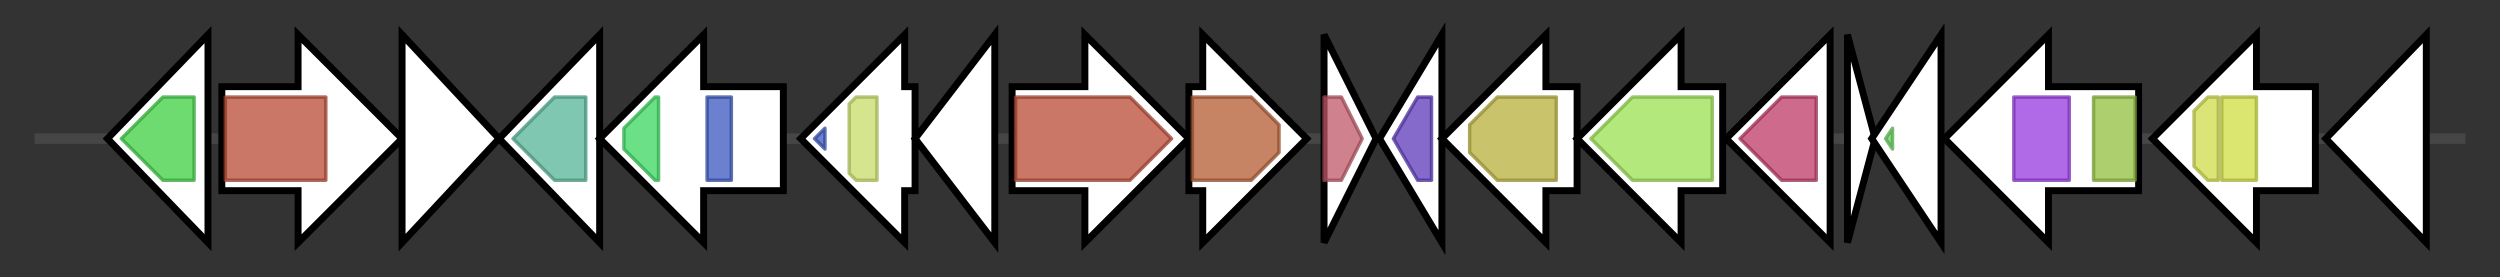 <svg version="1.1" baseProfile="full" xmlns="http://www.w3.org/2000/svg" width="721.267" height="80">
	<rect width="100%" height="100%" fill="#333333" stroke="none"/>
	<g>
		<line x1="10" y1="40.0" x2="711.267" y2="40.0" style="stroke:rgb(70,70,70); stroke-width:3 "/>
		<g>
			<title> (EDELDHIG_00997)
Farnesyl diphosphate synthase</title>
			<polygon class=" (EDELDHIG_00997)
Farnesyl diphosphate synthase" points="31,40 60,10 60,70" fill="rgb(255,255,255)" fill-opacity="1.0" stroke="rgb(0,0,0)" stroke-width="2"  />
			<g>
				<title>polyprenyl_synt (PF00348)
"Polyprenyl synthetase"</title>
				<polygon class="PF00348" points="35,40 47,28 56,28 56,52 47,52" stroke-linejoin="round" width="24" height="24" fill="rgb(61,206,65)" stroke="rgb(48,164,52)" stroke-width="1" opacity="0.75" />
			</g>
		</g>
		<g>
			<title>crtD (EDELDHIG_00998)
Hydroxyneurosporene desaturase</title>
			<polygon class="crtD (EDELDHIG_00998)
Hydroxyneurosporene desaturase" points="64,25 86,25 86,10 116,40 86,70 86,55 64,55" fill="rgb(255,255,255)" fill-opacity="1.0" stroke="rgb(0,0,0)" stroke-width="2"  />
			<g>
				<title>Amino_oxidase (PF01593)
"Flavin containing amine oxidoreductase"</title>
				<rect class="PF01593" x="65" y="28" stroke-linejoin="round" width="29" height="24" fill="rgb(184,74,52)" stroke="rgb(147,59,41)" stroke-width="1" opacity="0.75" />
			</g>
		</g>
		<g>
			<title>crtC (EDELDHIG_00999)
Acyclic carotenoid 1,2-hydratase</title>
			<polygon class="crtC (EDELDHIG_00999)
Acyclic carotenoid 1,2-hydratase" points="116,10 144,40 116,70" fill="rgb(255,255,255)" fill-opacity="1.0" stroke="rgb(0,0,0)" stroke-width="2"  />
		</g>
		<g>
			<title>menH_2 (EDELDHIG_01000)
2-succinyl-6-hydroxy-2, 4-cyclohexadiene-1-carboxylate synthase</title>
			<polygon class="menH_2 (EDELDHIG_01000)
2-succinyl-6-hydroxy-2, 4-cyclohexadiene-1-carboxylate synthase" points="144,40 173,10 173,70" fill="rgb(255,255,255)" fill-opacity="1.0" stroke="rgb(0,0,0)" stroke-width="2"  />
			<g>
				<title>Abhydrolase_1 (PF00561)
"alpha/beta hydrolase fold"</title>
				<polygon class="PF00561" points="148,40 160,28 169,28 169,52 160,52" stroke-linejoin="round" width="23" height="24" fill="rgb(86,180,151)" stroke="rgb(68,144,120)" stroke-width="1" opacity="0.75" />
			</g>
		</g>
		<g>
			<title>bchD (EDELDHIG_01001)
Magnesium-chelatase 60 kDa subunit</title>
			<polygon class="bchD (EDELDHIG_01001)
Magnesium-chelatase 60 kDa subunit" points="226,25 203,25 203,10 173,40 203,70 203,55 226,55" fill="rgb(255,255,255)" fill-opacity="1.0" stroke="rgb(0,0,0)" stroke-width="2"  />
			<g>
				<title>VWA_2 (PF13519)
"von Willebrand factor type A domain"</title>
				<polygon class="PF13519" points="180,37 189,28 190,28 190,52 189,52 180,43" stroke-linejoin="round" width="10" height="24" fill="rgb(58,213,93)" stroke="rgb(46,170,74)" stroke-width="1" opacity="0.75" />
			</g>
			<g>
				<title>AAA_lid_2 (PF17863)
"AAA lid domain"</title>
				<rect class="PF17863" x="204" y="28" stroke-linejoin="round" width="7" height="24" fill="rgb(58,87,190)" stroke="rgb(46,69,152)" stroke-width="1" opacity="0.75" />
			</g>
		</g>
		<g>
			<title>bchI (EDELDHIG_01002)
Magnesium-chelatase 38 kDa subunit</title>
			<polygon class="bchI (EDELDHIG_01002)
Magnesium-chelatase 38 kDa subunit" points="264,25 261,25 261,10 231,40 261,70 261,55 264,55" fill="rgb(255,255,255)" fill-opacity="1.0" stroke="rgb(0,0,0)" stroke-width="2"  />
			<g>
				<title>AAA_lid_2 (PF17863)
"AAA lid domain"</title>
				<polygon class="PF17863" points="235,40 238,37 238,43" stroke-linejoin="round" width="7" height="24" fill="rgb(58,87,190)" stroke="rgb(46,69,152)" stroke-width="1" opacity="0.75" />
			</g>
			<g>
				<title>Mg_chelatase (PF01078)
"Magnesium chelatase, subunit ChlI"</title>
				<polygon class="PF01078" points="245,30 247,28 253,28 253,52 247,52 245,50" stroke-linejoin="round" width="8" height="24" fill="rgb(199,220,103)" stroke="rgb(159,176,82)" stroke-width="1" opacity="0.75" />
			</g>
		</g>
		<g>
			<title>crtA (EDELDHIG_01003)
Spheroidene monooxygenase</title>
			<polygon class="crtA (EDELDHIG_01003)
Spheroidene monooxygenase" points="264,40 287,10 287,70" fill="rgb(255,255,255)" fill-opacity="1.0" stroke="rgb(0,0,0)" stroke-width="2"  />
		</g>
		<g>
			<title>crtI (EDELDHIG_01004)
Phytoene desaturase (neurosporene-forming)</title>
			<polygon class="crtI (EDELDHIG_01004)
Phytoene desaturase (neurosporene-forming)" points="292,25 313,25 313,10 343,40 313,70 313,55 292,55" fill="rgb(255,255,255)" fill-opacity="1.0" stroke="rgb(0,0,0)" stroke-width="2"  />
			<g>
				<title>Amino_oxidase (PF01593)
"Flavin containing amine oxidoreductase"</title>
				<polygon class="PF01593" points="293,28 326,28 338,40 326,52 293,52" stroke-linejoin="round" width="47" height="24" fill="rgb(184,74,52)" stroke="rgb(147,59,41)" stroke-width="1" opacity="0.75" />
			</g>
		</g>
		<g>
			<title> (EDELDHIG_01005)
hypothetical protein</title>
			<polygon class=" (EDELDHIG_01005)
hypothetical protein" points="343,25 347,25 347,10 377,40 347,70 347,55 343,55" fill="rgb(255,255,255)" fill-opacity="1.0" stroke="rgb(0,0,0)" stroke-width="2"  />
			<g>
				<title>SQS_PSY (PF00494)
"Squalene/phytoene synthase"</title>
				<polygon class="PF00494" points="344,28 361,28 369,36 369,44 361,52 344,52" stroke-linejoin="round" width="25" height="24" fill="rgb(178,91,49)" stroke="rgb(142,72,39)" stroke-width="1" opacity="0.75" />
			</g>
		</g>
		<g>
			<title>tspO (EDELDHIG_01006)
Tryptophan-rich sensory protein</title>
			<polygon class="tspO (EDELDHIG_01006)
Tryptophan-rich sensory protein" points="382,10 397,40 382,70" fill="rgb(255,255,255)" fill-opacity="1.0" stroke="rgb(0,0,0)" stroke-width="2"  />
			<g>
				<title>TspO_MBR (PF03073)
"TspO/MBR family"</title>
				<polygon class="PF03073" points="382,28 387,28 393,40 387,52 382,52" stroke-linejoin="round" width="14" height="24" fill="rgb(191,88,103)" stroke="rgb(152,70,82)" stroke-width="1" opacity="0.75" />
			</g>
		</g>
		<g>
			<title>idi (EDELDHIG_01007)
Isopentenyl-diphosphate Delta-isomerase</title>
			<polygon class="idi (EDELDHIG_01007)
Isopentenyl-diphosphate Delta-isomerase" points="398,40 416,10 416,70" fill="rgb(255,255,255)" fill-opacity="1.0" stroke="rgb(0,0,0)" stroke-width="2"  />
			<g>
				<title>NUDIX (PF00293)
"NUDIX domain"</title>
				<polygon class="PF00293" points="402,40 409,28 413,28 413,52 409,52" stroke-linejoin="round" width="13" height="24" fill="rgb(92,56,187)" stroke="rgb(73,44,149)" stroke-width="1" opacity="0.75" />
			</g>
		</g>
		<g>
			<title> (EDELDHIG_01008)
hypothetical protein</title>
			<polygon class=" (EDELDHIG_01008)
hypothetical protein" points="455,25 446,25 446,10 416,40 446,70 446,55 455,55" fill="rgb(255,255,255)" fill-opacity="1.0" stroke="rgb(0,0,0)" stroke-width="2"  />
			<g>
				<title>FAD_binding_3 (PF01494)
"FAD binding domain"</title>
				<polygon class="PF01494" points="424,36 432,28 449,28 449,52 432,52 424,44" stroke-linejoin="round" width="25" height="24" fill="rgb(182,175,59)" stroke="rgb(145,140,47)" stroke-width="1" opacity="0.75" />
			</g>
		</g>
		<g>
			<title>pucC_1 (EDELDHIG_01009)
Protein PucC</title>
			<polygon class="pucC_1 (EDELDHIG_01009)
Protein PucC" points="497,25 485,25 485,10 455,40 485,70 485,55 497,55" fill="rgb(255,255,255)" fill-opacity="1.0" stroke="rgb(0,0,0)" stroke-width="2"  />
			<g>
				<title>PUCC (PF03209)
"PUCC protein"</title>
				<polygon class="PF03209" points="459,40 471,28 494,28 494,52 471,52" stroke-linejoin="round" width="38" height="24" fill="rgb(153,224,80)" stroke="rgb(122,179,64)" stroke-width="1" opacity="0.75" />
			</g>
		</g>
		<g>
			<title>menA (EDELDHIG_01010)
1,4-dihydroxy-2-naphthoate octaprenyltransferase</title>
			<polygon class="menA (EDELDHIG_01010)
1,4-dihydroxy-2-naphthoate octaprenyltransferase" points="528,25 528,25 528,10 498,40 528,70 528,55 528,55" fill="rgb(255,255,255)" fill-opacity="1.0" stroke="rgb(0,0,0)" stroke-width="2"  />
			<g>
				<title>UbiA (PF01040)
"UbiA prenyltransferase family"</title>
				<polygon class="PF01040" points="502,40 514,28 524,28 524,52 514,52" stroke-linejoin="round" width="26" height="24" fill="rgb(189,57,100)" stroke="rgb(151,45,80)" stroke-width="1" opacity="0.75" />
			</g>
		</g>
		<g>
			<title> (EDELDHIG_01011)
hypothetical protein</title>
			<polygon class=" (EDELDHIG_01011)
hypothetical protein" points="533,10 541,40 533,70" fill="rgb(255,255,255)" fill-opacity="1.0" stroke="rgb(0,0,0)" stroke-width="2"  />
		</g>
		<g>
			<title> (EDELDHIG_01012)
hypothetical protein</title>
			<polygon class=" (EDELDHIG_01012)
hypothetical protein" points="540,40 560,10 560,70" fill="rgb(255,255,255)" fill-opacity="1.0" stroke="rgb(0,0,0)" stroke-width="2"  />
			<g>
				<title>V4R (PF02830)
"V4R domain"</title>
				<polygon class="PF02830" points="544,40 546,37 546,43" stroke-linejoin="round" width="5" height="24" fill="rgb(99,206,89)" stroke="rgb(79,164,71)" stroke-width="1" opacity="0.75" />
			</g>
		</g>
		<g>
			<title>bchE (EDELDHIG_01013)
Anaerobic magnesium-protoporphyrin IX monomethyl ester cyclase</title>
			<polygon class="bchE (EDELDHIG_01013)
Anaerobic magnesium-protoporphyrin IX monomethyl ester cyclase" points="617,25 591,25 591,10 561,40 591,70 591,55 617,55" fill="rgb(255,255,255)" fill-opacity="1.0" stroke="rgb(0,0,0)" stroke-width="2"  />
			<g>
				<title>Radical_SAM (PF04055)
"Radical SAM superfamily"</title>
				<rect class="PF04055" x="581" y="28" stroke-linejoin="round" width="16" height="24" fill="rgb(149,56,222)" stroke="rgb(119,44,177)" stroke-width="1" opacity="0.75" />
			</g>
			<g>
				<title>B12-binding (PF02310)
"B12 binding domain"</title>
				<rect class="PF02310" x="604" y="28" stroke-linejoin="round" width="12" height="24" fill="rgb(145,190,60)" stroke="rgb(115,152,48)" stroke-width="1" opacity="0.75" />
			</g>
		</g>
		<g>
			<title> (EDELDHIG_01014)
hypothetical protein</title>
			<polygon class=" (EDELDHIG_01014)
hypothetical protein" points="668,25 651,25 651,10 621,40 651,70 651,55 668,55" fill="rgb(255,255,255)" fill-opacity="1.0" stroke="rgb(0,0,0)" stroke-width="2"  />
			<g>
				<title>HTH_8 (PF02954)
"Bacterial regulatory protein, Fis family"</title>
				<polygon class="PF02954" points="625,40 625,40 625,40" stroke-linejoin="round" width="4" height="24" fill="rgb(168,63,200)" stroke="rgb(134,50,160)" stroke-width="1" opacity="0.75" />
			</g>
			<g>
				<title>PAS_8 (PF13188)
"PAS domain"</title>
				<polygon class="PF13188" points="633,32 637,28 640,28 640,52 637,52 633,48" stroke-linejoin="round" width="7" height="24" fill="rgb(206,218,73)" stroke="rgb(164,174,58)" stroke-width="1" opacity="0.75" />
			</g>
			<g>
				<title>PAS (PF00989)
"PAS fold"</title>
				<rect class="PF00989" x="641" y="28" stroke-linejoin="round" width="10" height="24" fill="rgb(205,221,64)" stroke="rgb(164,176,51)" stroke-width="1" opacity="0.75" />
			</g>
		</g>
		<g>
			<title> (EDELDHIG_01015)
hypothetical protein</title>
			<polygon class=" (EDELDHIG_01015)
hypothetical protein" points="671,40 700,10 700,70" fill="rgb(255,255,255)" fill-opacity="1.0" stroke="rgb(0,0,0)" stroke-width="2"  />
		</g>
	</g>
</svg>
